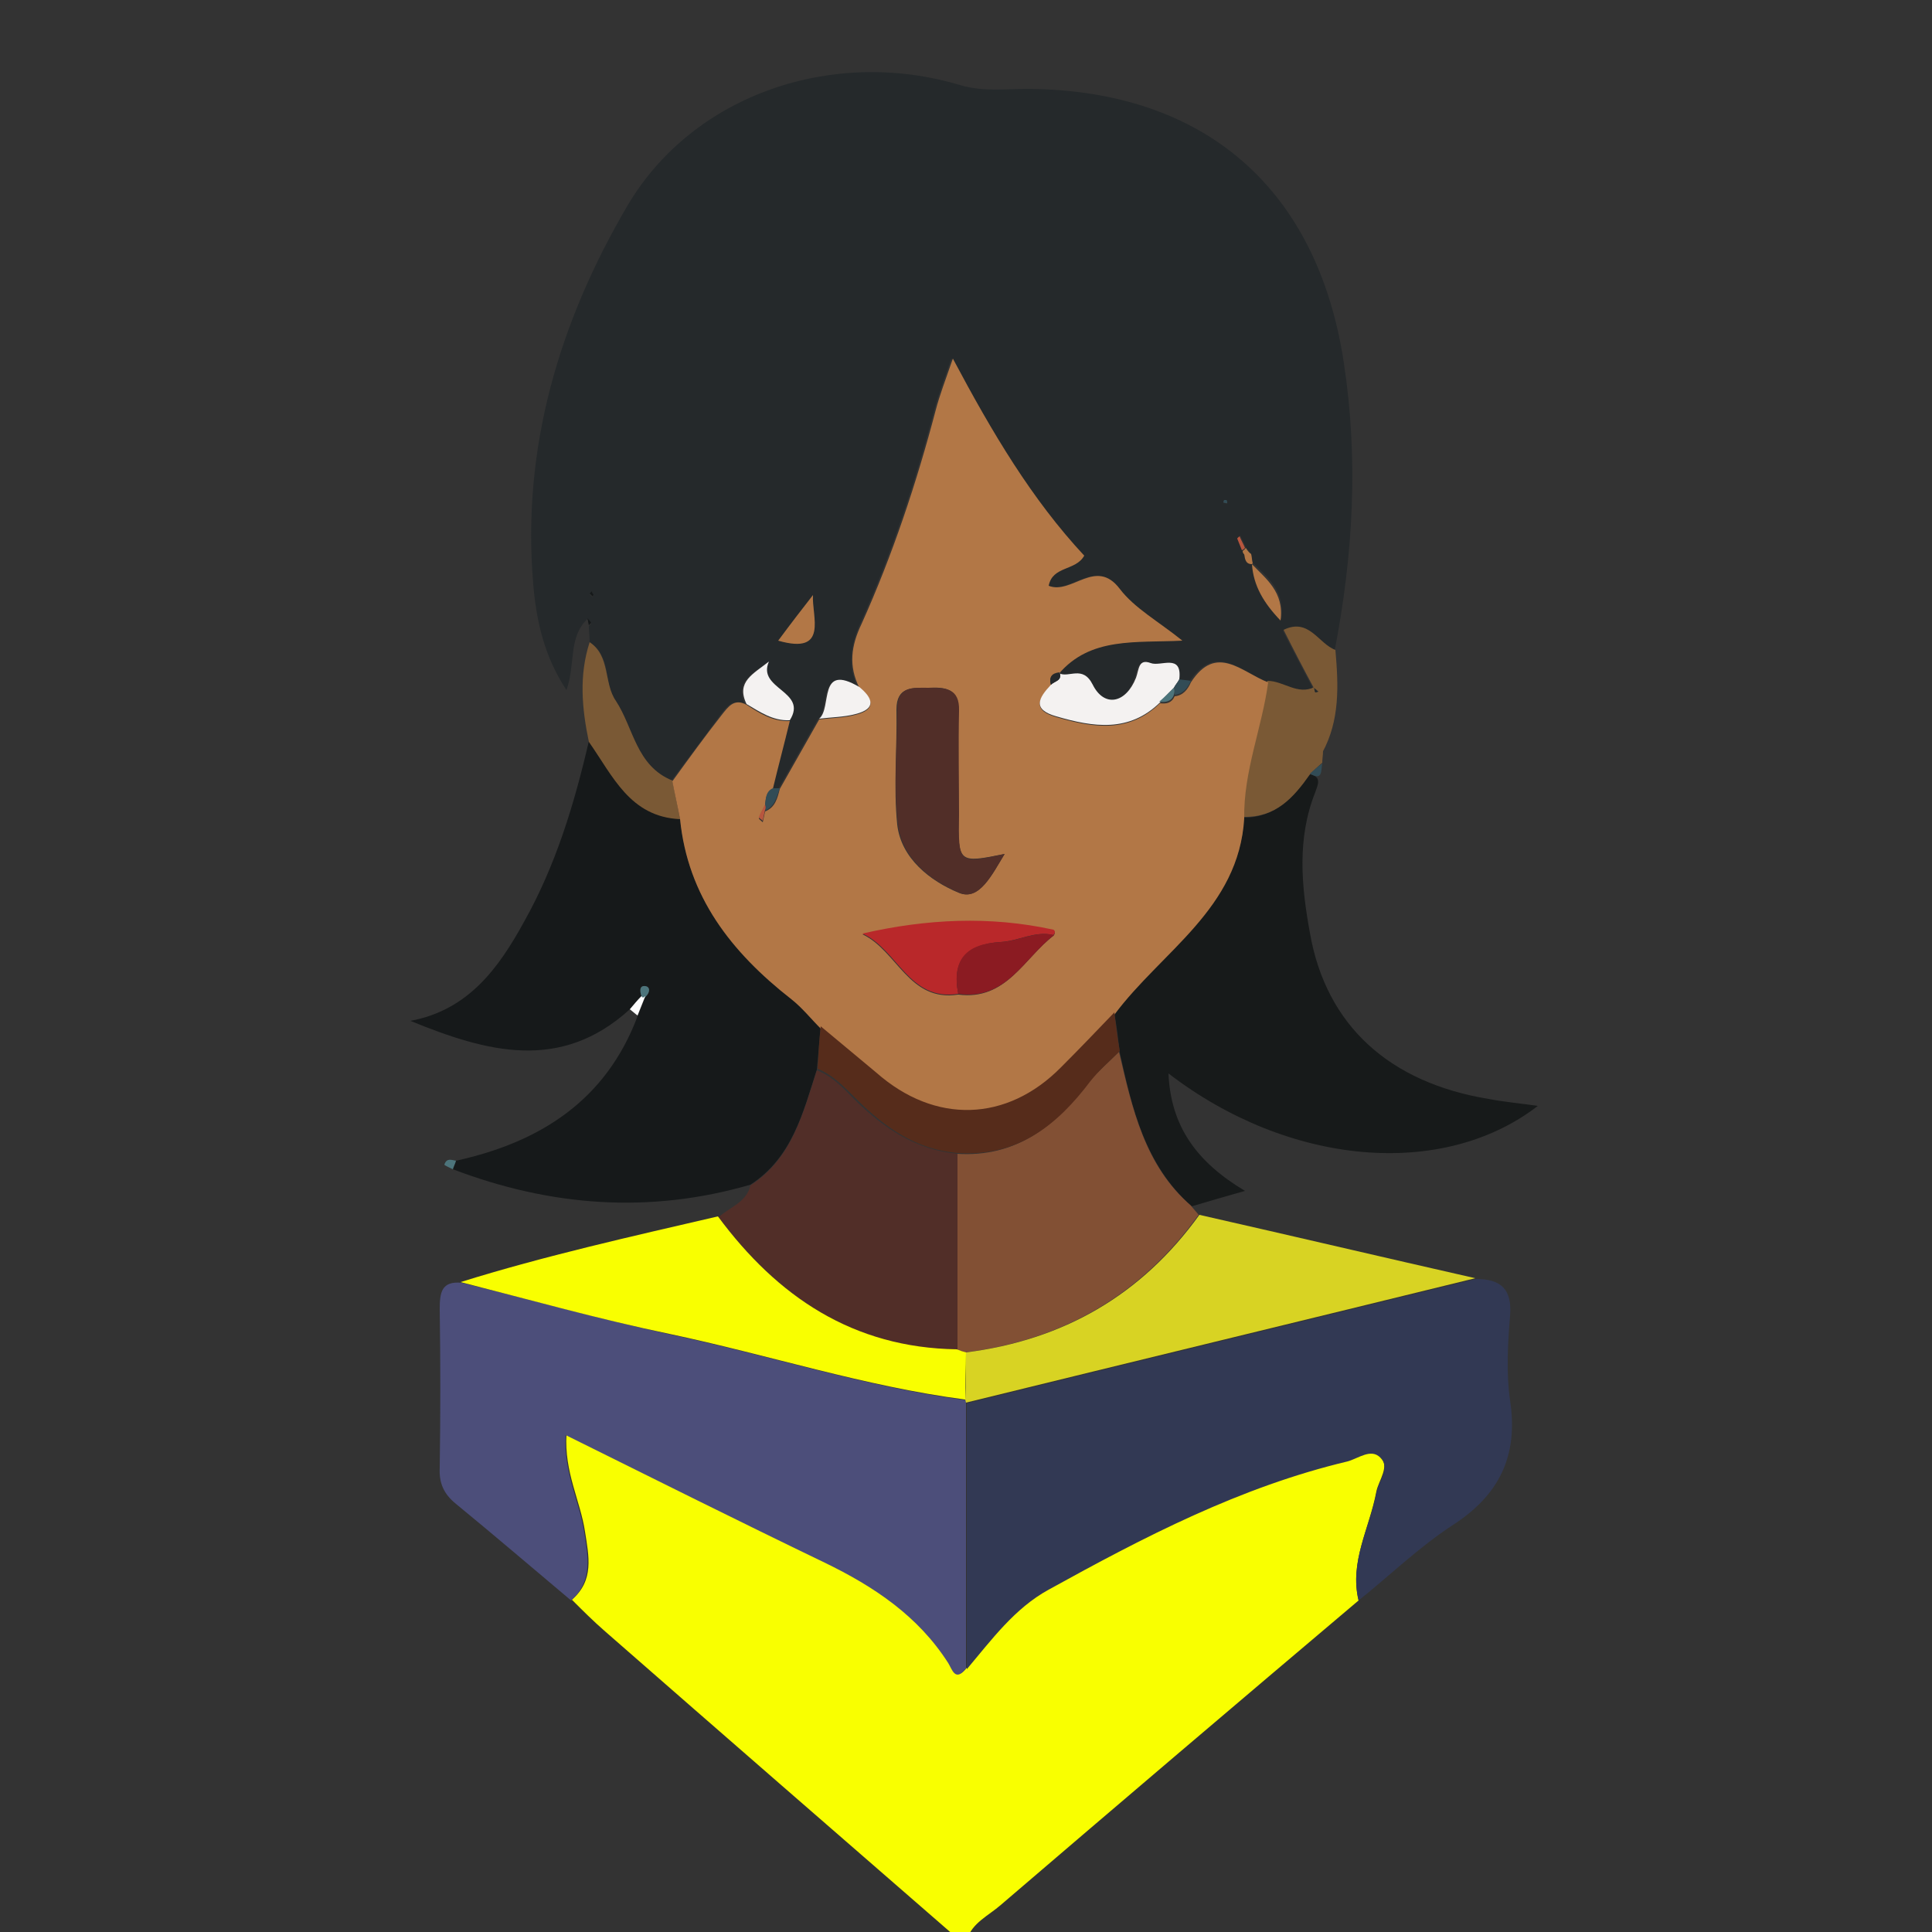 <?xml version="1.0" encoding="utf-8"?>
<!-- Generator: Adobe Illustrator 23.0.3, SVG Export Plug-In . SVG Version: 6.00 Build 0)  -->
<svg version="1.1" id="Layer_1" xmlns="http://www.w3.org/2000/svg" xmlns:xlink="http://www.w3.org/1999/xlink" x="0px" y="0px"
	 viewBox="0 0 250 250" style="enable-background:new 0 0 250 250;" xml:space="preserve">
<rect x="0" y="0" width="250" height="250" fill="#333333" stroke="none"/>
<style type="text/css">
	.st0{fill:none;}
	.st1{fill:#F9FF00;}
	.st2{fill:#25292B;}
	.st3{fill:#323954;}
	.st4{fill:#4C4E7A;}
	.st5{fill:#16191A;}
	.st6{fill:#171A1A;}
	.st7{fill:#825034;}
	.st8{fill:#512E28;}
	.st9{fill:#D8D323;}
	.st10{fill:#7A5935;}
	.st11{fill:#4C747B;}
	.st12{fill:#324C56;}
	.st13{fill:#B27746;}
	.st14{fill:#F4F2F1;}
	.st15{fill:#B8563E;}
	.st16{fill:#562C1B;}
	.st17{fill:#FEFEFE;}
	.st18{fill:#B9282A;}
	.st19{fill:#8B1B22;}
</style>
<g>
	<g>
		<path class="st0" d="M124,251c-41,0-82,0-123,0C1,167.7,1,84.3,1,1c82,0,164,0,246-0.1c3.4,0,4.1,0.7,4.1,4.1
			c-0.1,80.7-0.1,161.3,0,242c0,3.4-0.7,4.1-4.1,4.1c-40.7-0.2-81.3-0.1-122-0.1c0.8-2.2,2.9-3.1,4.4-4.5
			c15.4-13.2,30.9-26.3,46.3-39.4c4-3.2,7.7-6.8,12-9.6c6.1-4,8.5-9.1,7.5-16.2c-0.5-3.6-0.3-7.3,0-10.9c0.3-3.5-1.2-4.8-4.4-4.8
			c-11.9-2.7-23.8-5.5-35.7-8.2c-0.3-0.4-0.7-0.8-1-1.2c2-0.6,4-1.1,6.9-2c-6.2-3.7-9.6-8.3-9.9-15.2c15.6,12,35.5,13.7,47.8,4.2
			c-2.1-0.3-4.3-0.6-6.4-0.9c-12.7-2.1-20.9-9.5-23.1-21.5c-1.1-6-1.7-12.2,0.7-18.2c0.4-0.9,1-1.9-0.7-2.3l0-0.1
			c1.7,1,1.4-0.4,1.6-1.3c0-0.5,0.1-1,0.1-1.5l-0.1,0.2c2.3-4.2,2.1-8.7,1.7-13.3c2.4-12.3,3.1-24.7,1.2-37.2
			c-3.4-22.6-18-35.3-40.8-35.5c-3,0-6,0.4-8.9-0.5c-16.4-4.9-34.5,1.2-43,15.6c-8.9,15-13.7,31.3-12.2,49c0.4,4.7,1.4,9.3,4.3,13.7
			c1.2-3.4,0.2-6.8,2.7-9.2c0.1,0.3,0.1,0.6,0.2,1c0,0.7,0.1,1.4,0.1,2.1c-1.4,4.3-1,8.6-0.1,12.9c-1.9,8.1-4.4,16-8.4,23.4
			c-3.3,5.9-7.1,11.4-14.7,12.8c9.8,3.9,19.4,6.7,28.4-1.5c0.3,0.3,0.7,0.6,1,0.9c-4.1,10.9-12.6,16.3-23.5,18.7
			c-0.6-0.1-1.2-0.4-1.4,0.4c0,0.1,0.7,0.4,1.1,0.6c12.6,4.8,25.4,5.8,38.5,2.1c-0.5,2.3-2.7,2.8-4.1,4.1
			c-11.2,2.6-22.4,5.1-33.3,8.5c-2.7-0.3-2.9,1.3-2.9,3.4c0.1,6.8,0.1,13.7,0,20.5c0,2,0.6,3.4,2.1,4.7c5,4.1,9.9,8.3,14.9,12.5
			c1.4,1.4,2.8,2.8,4.3,4.1C93.4,224.4,108.7,237.7,124,251z"/>
		<path class="st1" d="M175.8,207.1c-15.5,13.1-30.9,26.2-46.3,39.4c-1.6,1.4-3.7,2.3-4.4,4.5c-0.3,0-0.7,0-1,0
			c-15.3-13.3-30.6-26.6-45.8-39.9c-1.5-1.3-2.9-2.7-4.3-4.1c2.9-2.5,2.2-5.6,1.7-8.8c-0.6-4-2.7-7.7-2.4-12.6
			c11.5,5.7,22.5,11.2,33.5,16.5c6.4,3.1,12.1,6.9,16,13c0.5,0.8,0.9,2.5,2.3,0.7c3.2-3.8,6.2-7.9,10.6-10.3
			c12.4-6.8,24.9-13.2,38.7-16.6c1.4-0.3,3-1.7,4.2-0.5c1.3,1.4-0.2,3.1-0.5,4.6C177.2,197.8,174.6,202.1,175.8,207.1z"/>
		<path class="st2" d="M76.3,83.1c0-0.7-0.1-1.4-0.1-2.1c0.1-0.1,0.3-0.3,0.3-0.3c-0.1-0.2-0.3-0.4-0.5-0.6
			c-2.5,2.4-1.5,5.8-2.7,9.2c-2.9-4.4-3.9-9-4.3-13.7c-1.5-17.7,3.4-34,12.2-49c8.5-14.4,26.6-20.5,43-15.6c3,0.9,5.9,0.5,8.9,0.5
			c22.8,0.2,37.4,12.9,40.8,35.5c1.9,12.5,1.2,24.8-1.2,37.2c-2.2-0.8-3.4-4.2-6.7-2.6c1.3,2.6,2.6,5,3.9,7.5l0.1-0.1
			c-2.2,1.1-4-0.9-6.1-0.8c-3.3-1.3-6.6-5.1-10,0c-0.5-0.1-1-0.1-1.5-0.2c0.4-3.4-2.4-1.6-3.7-2.1c-1.6-0.6-1.5,0.8-1.9,1.9
			c-1.2,3.3-4.1,3.9-5.6,0.9c-1.3-2.6-3.1-0.8-4.4-1.5c4.1-4.8,9.9-4,16-4.3c-3.2-2.5-6.2-4.2-8.1-6.7c-3.1-4.1-6.2,0.8-9.2-0.4
			c0.5-2.7,3.5-1.9,4.6-3.9c-6.8-7.3-11.9-15.9-17-25.5c-1,2.9-1.7,4.7-2.2,6.6c-2.5,9.5-5.6,18.8-9.6,27.7
			c-1.3,2.9-1.6,5.5-0.3,8.3c-5.3-3.2-3.5,2.7-5.2,4.1c-1.7,3-3.4,6-5.1,9c-0.3,0-0.6,0-0.9,0c0.7-2.9,1.5-5.9,2.2-8.8
			c2.4-3.8-4.3-4-2.7-7.6c-1.9,1.5-4.3,2.5-2.9,5.5c-1.6-0.9-2.4,0.3-3.2,1.3c-2.1,2.9-4.3,5.8-6.4,8.6c-4.7-1.9-4.9-6.8-7.3-10.3
			C78.2,88.4,79.1,84.9,76.3,83.1z M161.9,71.7c-0.2-0.3-0.5-0.6-0.7-0.9c-0.2-0.5-0.5-1-0.7-1.5c-0.1,0.1-0.3,0.2-0.3,0.3
			c0.2,0.5,0.4,1,0.6,1.5c0,0.2,0.1,0.4,0.3,0.5c0,0.6,0.1,1.2,1,1.3c0.2,2.7,1.5,4.9,3.7,7.2c0.5-3.7-1.8-5.4-3.7-7.3
			C162,72.6,161.9,72.2,161.9,71.7z M105.2,77c-1.4,1.8-2.8,3.6-4.5,5.9C107.3,84.7,105,79.7,105.2,77z M76.8,76.9
			c-0.1-0.1-0.2-0.2-0.2-0.3c-0.1,0.1-0.2,0.2-0.3,0.3c0.1,0.1,0.3,0.3,0.4,0.4C76.7,77.2,76.7,77.1,76.8,76.9z M158.4,64.7
			c0,0.1-0.1,0.2-0.1,0.4c0.2,0,0.3,0,0.5,0.1c0-0.1,0-0.3-0.1-0.4C158.6,64.7,158.5,64.8,158.4,64.7z"/>
		<path class="st3" d="M175.8,207.1c-1.2-5,1.4-9.3,2.3-13.9c0.3-1.6,1.9-3.2,0.5-4.6c-1.2-1.2-2.8,0.1-4.2,0.5
			c-13.9,3.3-26.4,9.8-38.7,16.6c-4.4,2.4-7.4,6.5-10.6,10.3c0-11.5,0-22.9,0-34.4c21.9-5.4,43.9-10.7,65.9-16.1
			c3.2,0,4.7,1.3,4.4,4.8c-0.3,3.6-0.5,7.4,0,10.9c1.1,7.2-1.4,12.3-7.5,16.2C183.5,200.3,179.8,203.9,175.8,207.1z"/>
		<path class="st4" d="M125,181.5c0,11.5,0,22.9,0,34.4c-1.4,1.8-1.8,0.1-2.3-0.7c-3.9-6.1-9.6-9.9-16-13c-11-5.3-22-10.8-33.5-16.5
			c-0.3,4.9,1.8,8.6,2.4,12.6c0.5,3.2,1.1,6.3-1.7,8.8c-5-4.2-9.9-8.4-14.9-12.5c-1.6-1.3-2.2-2.7-2.1-4.7c0.1-6.8,0.1-13.7,0-20.5
			c0-2.1,0.2-3.7,2.9-3.4c9,2.2,17.9,4.7,27,6.7c12.8,2.7,25.3,6.8,38.3,8.5L125,181.5z"/>
		<path class="st5" d="M59,150.2c10.9-2.4,19.4-7.8,23.5-18.7c0.3-0.8,0.7-1.7,1-2.5c0.6-0.5,0.7-1.3,0-1.4
			c-0.8-0.1-0.7,0.7-0.5,1.3c-0.5,0.6-1,1.2-1.5,1.7c-9,8.2-18.6,5.5-28.4,1.5c7.5-1.4,11.4-6.8,14.7-12.8
			c4.1-7.3,6.5-15.2,8.4-23.4c3.1,4.3,5.3,9.7,11.8,10c1,10.1,6.6,17.2,14.4,23.1c1.4,1.1,2.6,2.5,3.8,3.8c-0.2,1.9-0.3,3.7-0.5,5.6
			c-1.8,5.6-3.2,11.4-8.6,14.9c-13.1,3.8-25.9,2.8-38.5-2C58.8,150.9,58.9,150.5,59,150.2z"/>
		<path class="st6" d="M169.5,100.2c1.6,0.3,1,1.4,0.7,2.3c-2.4,6-1.8,12.2-0.7,18.2c2.1,12.1,10.4,19.4,23.1,21.5
			c2.1,0.4,4.3,0.6,6.4,0.9c-12.3,9.5-32.2,7.8-47.8-4.2c0.3,6.9,3.7,11.5,9.9,15.2c-2.8,0.8-4.9,1.4-6.9,2
			c-6-5.3-7.7-12.6-9.3-19.9c-0.2-1.7-0.4-3.4-0.7-5c6-8.2,16.1-13.7,16.8-25.4C165,105.8,167.4,103.1,169.5,100.2z"/>
		<path class="st7" d="M144.8,136.1c1.7,7.3,3.3,14.7,9.3,19.9c0.3,0.4,0.7,0.8,1,1.2c-7.4,10.3-17.5,16.2-30.2,17.8
			c-0.4-0.1-0.7-0.2-1.1-0.3c0-8.5,0-16.9,0-25.4c7.7,0.5,12.8-3.6,17.1-9.3C142.1,138.6,143.5,137.4,144.8,136.1z"/>
		<path class="st8" d="M123.9,149.3c0,8.5,0,16.9,0,25.4c-13.4-0.2-23.2-6.9-30.9-17.2c1.4-1.3,3.6-1.9,4.1-4.1
			c5.4-3.5,6.8-9.3,8.6-14.9c2.1,0.8,3.5,2.4,5,3.9C114.4,146,118.5,148.8,123.9,149.3z"/>
		<path class="st9" d="M125,175c12.6-1.6,22.7-7.4,30.2-17.8c11.9,2.7,23.8,5.5,35.7,8.2c-22,5.4-43.9,10.7-65.9,16.1
			c0,0-0.1-0.4-0.1-0.4C125,179.1,125,177,125,175z"/>
		<path class="st1" d="M125,175c0,2-0.1,4.1-0.1,6.1c-13-1.7-25.5-5.8-38.3-8.5c-9.1-1.9-18-4.4-27-6.7c10.9-3.4,22.1-5.9,33.3-8.5
			c7.7,10.4,17.5,17,30.9,17.2C124.3,174.8,124.6,174.9,125,175z"/>
		<path class="st10" d="M169.5,100.2c-2.1,3-4.4,5.6-8.6,5.5c-0.1-6,2.3-11.7,3.1-17.6c2.1,0,3.9,1.9,6.1,0.8c0,0.2,0,0.5,0.1,0.7
			c0.1,0,0.3-0.1,0.4-0.1c-0.2-0.2-0.4-0.4-0.6-0.5c-1.3-2.4-2.6-4.9-3.9-7.5c3.3-1.6,4.5,1.8,6.7,2.6c0.4,4.6,0.6,9.1-1.7,13.3
			c0,0,0.1-0.2,0.1-0.2c0,0.5-0.1,1-0.1,1.5C170.5,99.2,170,99.7,169.5,100.2L169.5,100.2z"/>
		<path class="st10" d="M88,106c-6.5-0.3-8.7-5.6-11.8-10c-0.9-4.3-1.3-8.6,0.1-12.9c2.7,1.8,1.8,5.3,3.4,7.6
			c2.3,3.5,2.6,8.4,7.3,10.3C87.3,102.7,87.7,104.3,88,106z"/>
		<path class="st11" d="M59,150.2c-0.1,0.4-0.3,0.7-0.4,1.1c-0.4-0.2-1.1-0.5-1.1-0.6C57.8,149.8,58.4,150.1,59,150.2z"/>
		<path class="st12" d="M169.5,100.1c0.5-0.4,1-0.9,1.6-1.3C170.9,99.7,171.2,101.1,169.5,100.1z"/>
		<path class="st5" d="M76,80c0.2,0.2,0.4,0.4,0.5,0.6c0,0-0.2,0.2-0.3,0.3C76.1,80.6,76.1,80.3,76,80z"/>
		<path class="st12" d="M171.2,97.3c0,0-0.1,0.2-0.1,0.2C171.1,97.5,171.2,97.3,171.2,97.3z"/>
		<path class="st13" d="M88,106c-0.3-1.6-0.7-3.3-1-4.9c2.1-2.9,4.2-5.8,6.4-8.6c0.8-1,1.6-2.2,3.2-1.3c1.7,1.1,3.4,2.2,5.6,2.1
			c-0.7,2.9-1.5,5.9-2.2,8.8c-0.9,0.4-0.9,1.3-1,2.1c-0.3,0.6-0.6,1.1-0.8,1.7c0,0.1,0.3,0.3,0.5,0.5c0.1-0.5,0.2-0.9,0.3-1.4
			c1.3-0.5,1.6-1.7,1.9-2.9c1.7-3,3.4-6,5.1-9c1.6-0.2,3.2-0.2,4.7-0.6c2.8-0.7,2.2-2.1,0.5-3.5c-1.4-2.8-1.1-5.4,0.3-8.3
			c4-8.9,7.1-18.2,9.6-27.7c0.5-1.9,1.2-3.7,2.2-6.6c5.1,9.6,10.2,18.2,17,25.5c-1.1,2-4.1,1.3-4.6,3.9c3,1.2,6.1-3.7,9.2,0.4
			c1.9,2.5,5,4.2,8.1,6.7c-6.1,0.3-11.9-0.5-16,4.3l0.1-0.1c-1,0.1-1.4,0.6-1.1,1.6c-1.6,1.7-2.5,3.2,0.7,4.1
			c4.8,1.4,9.4,2.1,13.4-1.8c0.8,0.1,1.5,0,1.9-0.9c1.1-0.1,1.7-0.9,2.1-1.8c3.3-5.1,6.6-1.3,10,0c-0.8,5.9-3.2,11.5-3.1,17.6
			c-0.7,11.7-10.7,17.2-16.8,25.4c-2.3,2.4-4.6,4.7-6.9,7.1c-7,7.1-16.3,7.4-23.9,0.7c-2.3-2.1-4.8-4-7.2-6
			c-1.3-1.3-2.4-2.7-3.8-3.8C94.6,123.2,89,116,88,106z M136.3,121.1c0.1-0.1,0.2-0.3,0.2-0.4c0-0.1-0.1-0.3-0.2-0.3
			c-8.2-1.8-16.4-1.4-24.7,0.5c4.5,2.1,6,8.8,12.4,7.8C130.2,129.5,132.5,124,136.3,121.1z M130,110.5c-6,1.2-6,1.2-6-5.1
			c0-4.5-0.1-9,0-13.4c0.1-3-1.8-3.1-3.9-3c-2,0-4.1-0.2-4.1,2.8c0.1,5-0.4,10,0.1,14.9c0.5,4.4,4.3,7.3,7.9,8.8
			C126.7,116.7,128.4,113.1,130,110.5z"/>
		<path class="st14" d="M150.1,90.9c-4,3.9-8.6,3.2-13.4,1.8c-3.2-0.9-2.3-2.4-0.7-4.1c0.5-0.5,1.5-0.5,1.1-1.6l-0.1,0.1
			c1.3,0.7,3.1-1.1,4.4,1.5c1.5,3,4.3,2.4,5.6-0.9c0.4-1.1,0.3-2.5,1.9-1.9c1.3,0.5,4.1-1.3,3.7,2.1c-0.2,0.4-0.5,0.7-0.7,1.1
			C151.3,89.6,150.7,90.2,150.1,90.9z"/>
		<path class="st14" d="M102.2,93.2c-2.2,0.1-3.9-1.1-5.6-2.1c-1.4-2.9,0.9-3.9,2.9-5.5C97.9,89.2,104.6,89.4,102.2,93.2z"/>
		<path class="st14" d="M111.2,88.9c1.7,1.4,2.3,2.8-0.5,3.5c-1.5,0.4-3.1,0.4-4.7,0.6C107.7,91.6,105.8,85.7,111.2,88.9z"/>
		<path class="st13" d="M105.2,77c-0.2,2.7,2.1,7.8-4.5,5.9C102.4,80.6,103.8,78.8,105.2,77z"/>
		<path class="st13" d="M162,73c1.8,1.9,4.2,3.6,3.7,7.3C163.5,78,162.2,75.8,162,73C162,73,162,73,162,73z"/>
		<path class="st12" d="M99,104.1c0.1-0.8,0.1-1.7,1-2.1c0.3,0,0.6,0,0.9,0c-0.4,1.1-0.6,2.3-1.9,2.9
			C99.1,104.6,99.1,104.4,99,104.1z"/>
		<path class="st12" d="M151.9,89c0.2-0.4,0.5-0.7,0.7-1.1c0.5,0.1,1,0.1,1.5,0.2c-0.4,0.9-1,1.7-2.1,1.8
			C152,89.6,152,89.3,151.9,89z"/>
		<path class="st5" d="M76.8,76.9c0,0.1-0.1,0.2-0.1,0.3c-0.1-0.1-0.3-0.3-0.4-0.4c0.1-0.1,0.2-0.2,0.3-0.3
			C76.6,76.7,76.7,76.8,76.8,76.9z"/>
		<path class="st15" d="M160.7,71.2c-0.2-0.5-0.4-1-0.6-1.5c0-0.1,0.2-0.2,0.3-0.3c0.2,0.5,0.5,1,0.7,1.5
			C161,71,160.9,71.1,160.7,71.2z"/>
		<path class="st12" d="M158.4,64.7c0.1,0,0.3,0,0.3,0c0.1,0.1,0.1,0.2,0.1,0.4c-0.2,0-0.3,0-0.5-0.1
			C158.3,65,158.3,64.9,158.4,64.7z"/>
		<path class="st13" d="M161.9,71.7c0.1,0.4,0.1,0.8,0.2,1.2c0,0-0.1,0.1-0.1,0.1c-0.8,0-0.9-0.6-1-1.3c0,0,0.4,0,0.4,0L161.9,71.7z
			"/>
		<path class="st13" d="M161.9,71.7l-0.4,0.1c0,0-0.4,0-0.4,0c-0.2-0.1-0.3-0.3-0.3-0.5c0.1-0.1,0.3-0.2,0.4-0.4
			C161.4,71.2,161.6,71.5,161.9,71.7z"/>
		<path class="st16" d="M106.2,132.8c2.4,2,4.8,4,7.2,6c7.6,6.7,16.9,6.4,23.9-0.7c2.3-2.3,4.6-4.7,6.9-7.1c0.2,1.7,0.4,3.4,0.7,5
			c-1.3,1.3-2.7,2.5-3.8,3.9c-4.3,5.7-9.4,9.8-17.1,9.3c-5.4-0.4-9.5-3.3-13.2-7c-1.5-1.5-3-3.1-5-3.9
			C105.9,136.5,106,134.7,106.2,132.8z"/>
		<path class="st11" d="M83,128.9c-0.2-0.6-0.3-1.4,0.5-1.3c0.7,0.1,0.6,0.9,0,1.4c0,0-0.3,0.2-0.3,0.2L83,128.9z"/>
		<path class="st17" d="M81.5,130.6c0.5-0.6,1-1.2,1.5-1.7l0.2,0.2c0,0,0.3-0.2,0.3-0.2c-0.3,0.8-0.7,1.7-1,2.5
			C82.2,131.2,81.9,130.9,81.5,130.6z"/>
		<path class="st2" d="M170,89c0.2,0.2,0.4,0.4,0.6,0.5c-0.1,0-0.3,0.1-0.4,0.1C170.1,89.4,170.1,89.2,170,89
			C170.1,89,170,89,170,89z"/>
		<path class="st8" d="M130,110.5c-1.6,2.6-3.3,6.2-5.9,5c-3.6-1.5-7.4-4.4-7.9-8.8c-0.6-4.9-0.1-9.9-0.1-14.9
			c0-3.1,2.1-2.8,4.1-2.8c2.1,0,4,0,3.9,3c-0.1,4.5,0,8.9,0,13.4C124,111.8,124,111.8,130,110.5z"/>
		<path class="st18" d="M124,128.6c-6.4,1-7.8-5.7-12.4-7.8c8.3-1.9,16.5-2.3,24.7-0.5c0.1,0,0.2,0.2,0.2,0.3c0,0.2-0.1,0.3-0.2,0.4
			c-2.4-0.6-4.5,0.8-6.9,0.9C125.2,122.2,123.1,124.2,124,128.6z"/>
		<path class="st19" d="M124,128.6c-0.9-4.5,1.1-6.5,5.5-6.7c2.3-0.1,4.5-1.5,6.9-0.9C132.5,124,130.2,129.5,124,128.6z"/>
		<path class="st11" d="M151.9,89c0.1,0.3,0.1,0.6,0,0.9c-0.3,0.9-1.1,1-1.9,0.9C150.7,90.2,151.3,89.6,151.9,89z"/>
		<path class="st15" d="M99,104.1c0.1,0.3,0.1,0.5,0,0.7c-0.1,0.5-0.2,0.9-0.3,1.4c-0.2-0.2-0.6-0.4-0.5-0.5
			C98.4,105.2,98.7,104.7,99,104.1z"/>
		<path class="st2" d="M137.1,87c0.4,1.1-0.6,1.1-1.1,1.6C135.7,87.6,136.1,87.1,137.1,87z"/>
	</g>
</g>
</svg>
